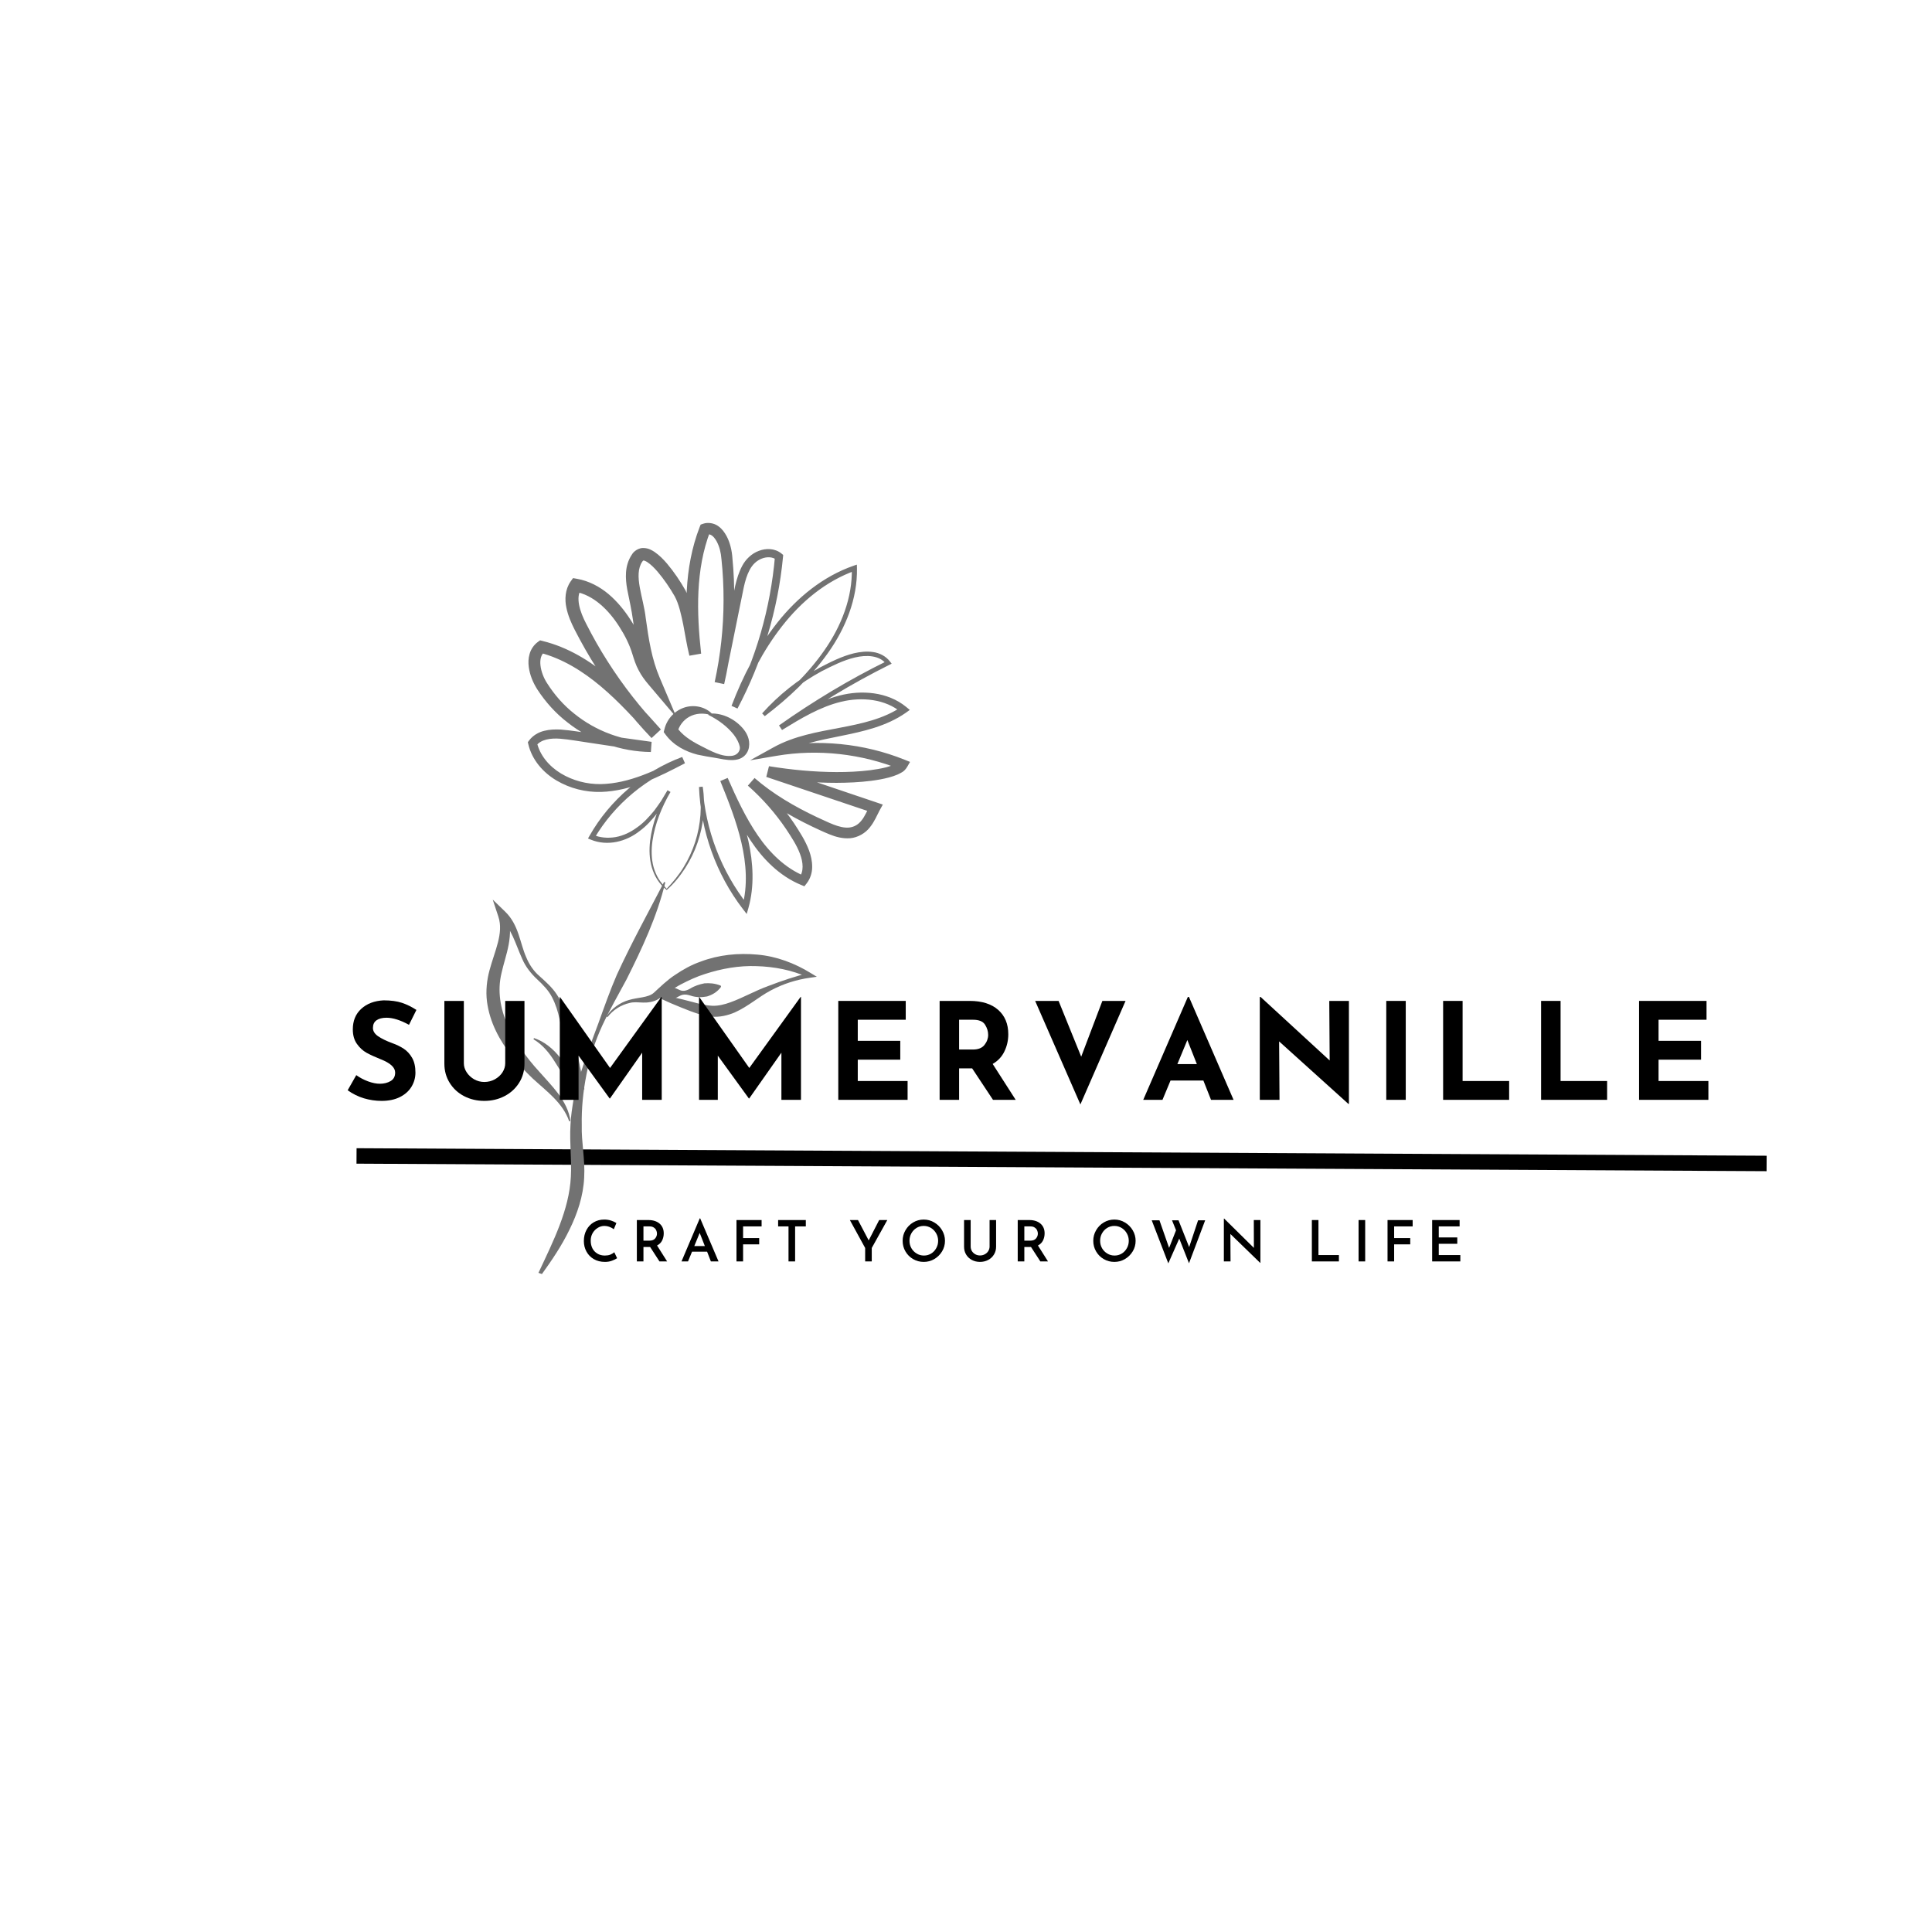 <svg xmlns="http://www.w3.org/2000/svg" xmlns:xlink="http://www.w3.org/1999/xlink" width="500" zoomAndPan="magnify" viewBox="0 0 375 375" height="500" preserveAspectRatio="xMidYMid meet" version="1.0"><defs><g/><clipPath id="4c268ed005"><path d="M 128 137 L 146 137 L 146 148 L 128 148 Z M 128 137 " clip-rule="nonzero"/></clipPath><clipPath id="09b1cea763"><path d="M 114.105 91.996 L 187.305 116.68 L 139.379 258.816 L 66.18 234.137 Z M 114.105 91.996 " clip-rule="nonzero"/></clipPath><clipPath id="be75e64c69"><path d="M 114.105 91.996 L 187.305 116.68 L 139.379 258.816 L 66.18 234.137 Z M 114.105 91.996 " clip-rule="nonzero"/></clipPath><clipPath id="3497e5c582"><path d="M 102 101 L 177 101 L 177 178 L 102 178 Z M 102 101 " clip-rule="nonzero"/></clipPath><clipPath id="75bf07e6e4"><path d="M 114.105 91.996 L 187.305 116.68 L 139.379 258.816 L 66.18 234.137 Z M 114.105 91.996 " clip-rule="nonzero"/></clipPath><clipPath id="13e78e0503"><path d="M 114.105 91.996 L 187.305 116.68 L 139.379 258.816 L 66.18 234.137 Z M 114.105 91.996 " clip-rule="nonzero"/></clipPath><clipPath id="d017005798"><path d="M 114.516 92.137 L 188.234 116.992 L 164.934 186.102 L 91.215 161.246 Z M 114.516 92.137 " clip-rule="nonzero"/></clipPath><clipPath id="e2ba20a50f"><path d="M 114.516 92.137 L 187.172 116.633 L 163.871 185.746 L 91.215 161.246 Z M 114.516 92.137 " clip-rule="nonzero"/></clipPath><clipPath id="9511c5cffc"><path d="M 104 171 L 130 171 L 130 248 L 104 248 Z M 104 171 " clip-rule="nonzero"/></clipPath><clipPath id="392217852f"><path d="M 114.105 91.996 L 187.305 116.68 L 139.379 258.816 L 66.18 234.137 Z M 114.105 91.996 " clip-rule="nonzero"/></clipPath><clipPath id="3774e1d77b"><path d="M 114.105 91.996 L 187.305 116.68 L 139.379 258.816 L 66.18 234.137 Z M 114.105 91.996 " clip-rule="nonzero"/></clipPath><clipPath id="e7dfbe2640"><path d="M 125.02 167.516 L 134.234 170.621 L 107.824 248.945 L 98.609 245.84 Z M 125.02 167.516 " clip-rule="nonzero"/></clipPath><clipPath id="b31f09f435"><path d="M 125.02 167.516 L 134.234 170.621 L 108.035 248.324 L 98.82 245.219 Z M 125.02 167.516 " clip-rule="nonzero"/></clipPath><clipPath id="b8cbb60aad"><path d="M 94 174 L 114 174 L 114 218 L 94 218 Z M 94 174 " clip-rule="nonzero"/></clipPath><clipPath id="f5521ab92d"><path d="M 114.105 91.996 L 187.305 116.68 L 139.379 258.816 L 66.18 234.137 Z M 114.105 91.996 " clip-rule="nonzero"/></clipPath><clipPath id="3122a48f97"><path d="M 114.105 91.996 L 187.305 116.68 L 139.379 258.816 L 66.18 234.137 Z M 114.105 91.996 " clip-rule="nonzero"/></clipPath><clipPath id="9887332f7a"><path d="M 117 185 L 159 185 L 159 198 L 117 198 Z M 117 185 " clip-rule="nonzero"/></clipPath><clipPath id="ce11c2c6ac"><path d="M 114.105 91.996 L 187.305 116.68 L 139.379 258.816 L 66.18 234.137 Z M 114.105 91.996 " clip-rule="nonzero"/></clipPath><clipPath id="ea450361ef"><path d="M 114.105 91.996 L 187.305 116.68 L 139.379 258.816 L 66.18 234.137 Z M 114.105 91.996 " clip-rule="nonzero"/></clipPath><clipPath id="8eba9a0182"><path d="M 127 190 L 140 190 L 140 194 L 127 194 Z M 127 190 " clip-rule="nonzero"/></clipPath><clipPath id="170b0fa8dc"><path d="M 114.105 91.996 L 187.305 116.68 L 139.379 258.816 L 66.18 234.137 Z M 114.105 91.996 " clip-rule="nonzero"/></clipPath><clipPath id="b76f9e5621"><path d="M 114.105 91.996 L 187.305 116.68 L 139.379 258.816 L 66.18 234.137 Z M 114.105 91.996 " clip-rule="nonzero"/></clipPath></defs><path stroke-linecap="butt" transform="matrix(0.75, 0.004, -0.004, 0.75, 69.211, 222.868)" fill="none" stroke-linejoin="miter" d="M 0 1.999 L 364.928 1.999 " stroke="#000000" stroke-width="4" stroke-opacity="1" stroke-miterlimit="4"/><g clip-path="url(#4c268ed005)"><g clip-path="url(#09b1cea763)"><g clip-path="url(#be75e64c69)"><path fill="#727272" d="M 137.52 138.52 C 139.902 138.27 142.395 139.379 144.062 141.234 C 144.934 142.191 145.633 143.508 145.371 145.051 C 145.246 145.812 144.801 146.535 144.199 146.941 C 143.594 147.379 142.895 147.496 142.281 147.527 C 141.055 147.574 139.914 147.289 138.793 147.094 C 137.668 146.914 136.527 146.73 135.371 146.473 C 133.129 145.895 130.75 144.723 129.172 142.566 L 128.828 142.102 L 128.973 141.52 C 129.473 139.441 131.105 137.816 133.055 137.262 C 135.004 136.719 137.098 137.312 138.285 138.633 L 138.145 138.84 C 136.555 138.293 134.957 138.465 133.781 139.129 C 132.605 139.777 131.777 140.941 131.496 142.129 L 131.297 141.078 C 132.344 142.645 134.07 143.785 136.016 144.766 C 137.918 145.727 140.113 147.008 142.195 146.688 C 143.238 146.508 143.734 145.625 143.59 144.922 C 143.438 144.188 143.004 143.363 142.441 142.621 C 141.188 141.047 139.539 139.789 137.484 138.754 L 137.52 138.52 " fill-opacity="1" fill-rule="nonzero"/></g></g></g><g clip-path="url(#3497e5c582)"><g clip-path="url(#75bf07e6e4)"><g clip-path="url(#13e78e0503)"><g clip-path="url(#d017005798)"><g clip-path="url(#e2ba20a50f)"><path fill="#727272" d="M 129.406 172.75 C 127.914 171.555 127.031 170.074 126.523 168.371 C 126.027 166.691 125.988 164.914 126.188 163.188 C 126.629 159.719 127.883 156.434 129.562 153.383 L 130.145 153.719 L 128.941 155.82 C 128.516 156.496 128.031 157.152 127.574 157.824 C 126.566 159.098 125.484 160.336 124.148 161.305 C 121.586 163.34 117.934 164.332 114.637 162.961 L 114.129 162.75 L 114.426 162.227 C 118.383 155.246 124.867 149.746 132.414 146.926 L 132.953 148.148 C 130.422 149.465 127.875 150.785 125.168 151.828 C 122.469 152.875 119.598 153.629 116.633 153.715 C 113.645 153.789 110.641 153.035 108.047 151.508 C 105.469 150 103.25 147.516 102.543 144.441 L 102.453 144.059 L 102.691 143.738 C 103.41 142.758 104.527 142.125 105.609 141.859 C 106.707 141.578 107.785 141.559 108.82 141.605 C 110.914 141.762 112.789 142.113 114.762 142.359 L 126.477 143.992 L 126.336 145.961 C 120.5 145.906 114.746 143.855 110.172 140.238 C 107.863 138.469 105.891 136.27 104.293 133.816 C 103.469 132.516 102.852 131.078 102.633 129.457 C 102.531 128.664 102.535 127.793 102.801 126.91 C 103.047 126.031 103.617 125.172 104.379 124.617 L 104.828 124.289 L 105.363 124.426 C 110.203 125.617 114.516 128.254 118.203 131.375 C 121.914 134.488 125.133 138.047 128.281 141.586 L 126.465 143.258 C 122.492 139.102 118.914 134.559 115.82 129.707 C 114.27 127.289 112.852 124.777 111.539 122.219 C 110.879 120.914 110.25 119.508 109.93 117.93 C 109.598 116.387 109.668 114.422 110.75 112.875 L 111.227 112.211 L 112.012 112.348 C 114.32 112.754 116.414 113.883 118.125 115.32 C 119.832 116.77 121.227 118.492 122.387 120.305 C 123.551 122.09 124.574 124.129 125.191 126.191 C 125.762 128.219 126.512 129.676 127.828 131.18 L 125.652 132.5 C 124.012 128.621 123.383 124.309 122.863 120.375 C 122.578 118.344 122.176 116.535 121.746 114.418 C 121.383 112.371 121.176 109.805 122.668 107.613 C 123.008 106.996 124.004 106.289 124.961 106.371 C 125.883 106.402 126.488 106.777 127.008 107.102 C 128.027 107.797 128.773 108.59 129.48 109.406 C 130.859 111.047 132.012 112.77 133.066 114.617 C 135.027 118.777 135.086 122.895 136.059 126.711 L 133.781 127.113 C 133.359 123.012 133.082 118.84 133.301 114.656 C 133.516 110.48 134.266 106.262 135.801 102.309 L 135.996 101.824 L 136.516 101.648 C 137.434 101.336 138.625 101.547 139.387 102.105 C 140.168 102.648 140.633 103.348 141.016 104.027 C 141.742 105.375 142.07 106.957 142.16 108.32 C 142.426 111.047 142.543 113.793 142.5 116.523 C 142.441 121.996 141.785 127.457 140.559 132.785 L 138.715 132.395 L 141.918 117.398 C 142.527 114.93 142.73 112.344 144.074 109.809 C 144.73 108.578 145.875 107.441 147.273 106.93 C 148.613 106.398 150.391 106.379 151.695 107.449 L 152.016 107.715 L 151.98 108.125 C 151.004 118.391 147.957 128.438 143.148 137.527 L 141.988 137.008 C 144.18 131.25 147.039 125.691 150.902 120.828 C 154.738 115.988 159.746 111.875 165.672 109.812 L 166.316 109.59 L 166.336 110.277 C 166.449 116.242 164.102 121.961 160.738 126.703 C 157.359 131.484 153.051 135.504 148.441 139.008 L 147.93 138.469 C 151.129 134.906 154.914 131.875 159.117 129.582 C 161.238 128.484 163.363 127.387 165.754 126.801 C 166.941 126.527 168.184 126.375 169.438 126.559 C 170.691 126.719 171.953 127.355 172.75 128.406 L 173.07 128.824 L 172.59 129.062 C 165.348 132.684 158.359 136.875 151.82 141.672 L 151.238 140.785 C 154.867 138.492 158.629 136.113 162.961 135 C 165.121 134.445 167.395 134.27 169.637 134.582 C 171.859 134.891 174.09 135.734 175.879 137.207 L 176.59 137.797 L 175.824 138.344 C 172.047 140.988 167.527 141.969 163.266 142.836 C 158.98 143.707 154.672 144.512 151.035 146.602 L 150.438 144.945 C 158.809 143.418 167.625 144.266 175.551 147.449 L 176.637 147.887 L 176.102 148.816 C 175.488 149.863 174.84 149.996 174.273 150.316 C 173.688 150.57 173.113 150.75 172.551 150.906 C 171.41 151.207 170.277 151.402 169.137 151.551 C 166.875 151.84 164.617 151.941 162.359 151.949 C 157.836 151.949 153.355 151.543 148.91 150.844 L 149.422 148.762 L 170.152 155.762 L 171.355 156.168 L 170.727 157.301 C 170.238 158.207 169.73 159.508 168.836 160.59 C 167.984 161.707 166.512 162.57 165.039 162.695 C 163.566 162.812 162.215 162.445 161.012 161.949 C 159.82 161.469 158.758 160.961 157.633 160.43 C 153.219 158.309 148.914 155.766 145.168 152.488 L 146.465 151.012 C 149.387 153.621 151.98 156.598 154.16 159.852 C 155.219 161.492 156.312 163.133 157.043 165.094 C 157.391 166.062 157.645 167.109 157.641 168.23 C 157.656 169.34 157.297 170.547 156.566 171.473 L 156.129 172.031 L 155.488 171.762 C 151.297 170.039 148.051 166.711 145.668 163.109 C 143.238 159.488 141.484 155.535 139.812 151.613 L 141.246 151.016 C 142.801 154.988 144.34 159.023 145.266 163.258 C 146.191 167.465 146.465 171.977 145.273 176.227 L 144.934 177.402 L 144.195 176.445 C 138.977 169.664 136.004 161.242 135.676 152.758 L 136.391 152.688 C 136.973 156.34 136.586 160.109 135.387 163.574 C 134.793 165.316 133.984 166.969 132.988 168.516 C 131.965 170.066 130.902 171.441 129.406 172.75 Z M 129.398 172.508 C 130.531 171.316 131.777 169.844 132.684 168.324 C 133.633 166.789 134.379 165.137 134.938 163.422 C 136.031 160.004 136.32 156.32 135.684 152.801 L 136.398 152.73 C 136.883 161.07 140.031 169.18 145.164 175.688 L 144.086 175.91 C 145.16 171.891 144.855 167.629 143.91 163.562 C 142.965 159.473 141.406 155.531 139.809 151.598 L 141.242 150.996 C 142.949 154.879 144.73 158.715 147.086 162.148 C 149.422 165.559 152.438 168.531 156.191 170.059 L 155.113 170.344 C 156.055 169.18 155.902 167.387 155.277 165.73 C 154.668 164.082 153.621 162.496 152.586 160.926 C 150.48 157.809 147.969 154.969 145.16 152.488 L 146.461 151.012 C 150.031 154.109 154.188 156.535 158.516 158.586 C 160.695 159.551 162.898 160.812 164.832 160.625 C 165.785 160.516 166.574 160.07 167.203 159.27 C 167.871 158.461 168.254 157.469 168.898 156.242 L 169.477 157.77 L 148.734 150.797 L 149.258 148.719 C 153.59 149.418 157.977 149.844 162.359 149.859 C 164.543 149.863 166.73 149.77 168.875 149.5 C 169.945 149.359 171.008 149.184 172.023 148.93 C 172.523 148.785 173.02 148.633 173.449 148.445 C 173.871 148.297 174.305 147.934 174.238 147.98 L 174.793 149.34 C 167.23 146.301 158.816 145.336 150.738 146.703 L 145.582 147.578 L 150.152 145.051 C 154.203 142.816 158.688 142.086 162.953 141.27 C 167.215 140.461 171.508 139.555 175.008 137.168 L 174.957 138.301 C 171.844 135.668 167.27 135.238 163.266 136.211 C 159.164 137.195 155.461 139.445 151.793 141.695 L 151.203 140.805 C 157.871 136.098 164.879 131.875 172.199 128.281 L 172.055 128.934 C 170.742 127.148 168.113 127.094 165.941 127.617 C 163.707 128.145 161.574 129.219 159.492 130.281 C 155.367 132.52 151.605 135.449 148.492 138.969 L 147.988 138.418 C 152.539 134.91 156.754 130.91 160.027 126.203 C 163.281 121.535 165.488 115.996 165.336 110.305 L 166.004 110.758 C 160.312 112.777 155.504 116.789 151.801 121.535 C 148.066 126.297 145.297 131.777 143.18 137.457 L 142.023 136.938 C 146.711 127.965 149.555 118.051 150.422 107.992 L 150.707 108.656 C 149.977 108.062 148.844 108.031 147.848 108.426 C 146.828 108.832 146.055 109.586 145.508 110.613 C 144.426 112.633 144.172 115.266 143.602 117.746 L 140.559 132.777 L 138.723 132.379 C 139.855 127.168 140.438 121.844 140.441 116.512 C 140.449 113.848 140.316 111.188 140.035 108.539 C 139.93 107.219 139.652 106.102 139.098 105.074 C 138.82 104.582 138.488 104.148 138.145 103.922 C 137.797 103.703 137.531 103.652 137.156 103.758 L 137.859 103.094 C 134.992 110.555 135.207 118.836 136.09 126.871 L 133.809 127.273 C 133.305 125.23 132.996 123.199 132.617 121.238 C 132.227 119.332 131.773 117.258 130.98 115.777 C 130.02 114.102 128.887 112.438 127.648 110.977 C 127.027 110.254 126.348 109.574 125.676 109.129 C 125.355 108.91 125.02 108.785 124.914 108.801 C 124.824 108.82 124.871 108.746 124.676 109 C 122.887 111.625 124.902 115.961 125.34 119.988 C 125.91 124.09 126.492 127.895 128.047 131.543 L 131.363 139.34 L 125.863 132.852 C 125.16 132.023 124.477 131.113 123.945 130.07 C 123.391 129.043 123.051 127.934 122.754 126.973 C 122.172 125.074 121.32 123.383 120.238 121.688 C 118.152 118.387 115.195 115.477 111.574 114.836 L 112.832 114.316 C 111.656 115.957 112.555 118.734 113.785 121.082 C 115.051 123.574 116.426 126.012 117.934 128.367 C 120.926 133.082 124.395 137.5 128.25 141.555 L 126.438 143.219 C 123.309 139.688 120.168 136.215 116.633 133.238 C 113.113 130.277 109.16 127.82 104.789 126.688 L 105.766 126.496 C 104.242 127.508 104.859 130.582 106.191 132.613 C 107.617 134.859 109.395 136.898 111.504 138.555 C 115.68 141.926 120.988 143.887 126.348 143.988 L 126.199 145.945 L 114.496 144.184 C 112.559 143.918 110.559 143.527 108.711 143.383 C 106.875 143.246 104.98 143.508 104.059 144.762 L 104.203 144.062 C 104.762 146.602 106.594 148.742 108.875 150.125 C 111.172 151.512 113.898 152.23 116.594 152.195 C 122.121 152.094 127.309 149.516 132.34 146.961 L 132.879 148.188 C 125.594 150.801 119.273 156.055 115.34 162.758 L 115.125 162.023 C 116.402 162.605 118.023 162.73 119.492 162.477 C 120.98 162.215 122.395 161.527 123.641 160.613 C 124.918 159.73 125.973 158.566 126.973 157.359 C 127.426 156.723 127.91 156.09 128.34 155.434 L 129.559 153.398 L 130.133 153.723 C 128.441 156.652 127.121 159.883 126.641 163.238 C 126.406 164.914 126.414 166.648 126.852 168.285 C 127.082 169.094 127.41 169.871 127.848 170.602 C 128.285 171.32 128.895 171.957 129.398 172.508 " fill-opacity="1" fill-rule="nonzero"/></g></g></g></g></g><g clip-path="url(#9511c5cffc)"><g clip-path="url(#392217852f)"><g clip-path="url(#3774e1d77b)"><g clip-path="url(#e7dfbe2640)"><g clip-path="url(#b31f09f435)"><path fill="#727272" d="M 129.133 171.277 C 127.527 177.91 124.617 184.105 121.613 190.098 C 120.02 193.066 118.34 195.98 116.918 199.027 C 115.508 202.082 114.457 205.293 113.832 208.57 C 113.18 211.848 112.852 215.164 112.922 218.438 C 112.828 221.68 113.594 225.004 113.387 228.582 C 113.215 232.164 112.062 235.582 110.539 238.668 C 109.039 241.781 107.121 244.609 105.145 247.352 L 104.512 247.059 C 104.816 246.418 105.121 245.789 105.453 245.16 L 105.676 245.246 C 105.523 245.938 105.352 246.621 105.176 247.293 L 104.543 247 C 107.402 240.898 110.473 234.824 110.801 228.441 C 110.988 225.27 110.523 221.887 110.73 218.387 C 110.797 216.648 111.07 214.945 111.355 213.246 C 111.77 211.57 112.16 209.902 112.707 208.281 C 113.77 205.039 114.918 201.871 116.117 198.695 C 117.262 195.516 118.387 192.297 119.734 189.195 C 122.559 183.039 125.781 177.203 128.902 171.188 L 129.133 171.277 " fill-opacity="1" fill-rule="nonzero"/></g></g></g></g></g><g clip-path="url(#b8cbb60aad)"><g clip-path="url(#f5521ab92d)"><g clip-path="url(#3122a48f97)"><path fill="#727272" d="M 103.652 201.488 C 105.676 202.152 107.461 203.656 108.75 205.332 C 110.066 207.02 111.316 208.602 112.797 209.883 L 112.977 210.043 L 113.062 210.316 L 113.414 211.324 L 111.492 211.82 C 110.758 208.734 110.043 205.66 109.469 202.547 C 108.906 199.434 108.582 196.316 107.172 193.609 C 106.488 192.242 105.41 191.16 104.238 190.062 C 103.078 188.98 102 187.633 101.371 186.137 C 100.043 183.246 99.254 179.941 96.969 178.238 L 98.285 177.281 C 99.211 179.234 99.082 181.457 98.727 183.375 C 98.359 185.324 97.727 187.113 97.344 188.871 C 96.508 192.305 97.098 195.781 98.559 199.031 C 100.035 202.254 102.16 205.289 104.664 208.004 C 105.879 209.395 107.219 210.77 108.379 212.312 C 109.523 213.863 110.488 215.66 110.715 217.582 L 110.477 217.629 C 109.23 214.043 106.129 211.855 103.348 209.293 C 100.594 206.641 97.977 203.695 96.254 200.098 C 95.383 198.309 94.77 196.359 94.516 194.34 C 94.266 192.32 94.5 190.195 95.023 188.297 C 96.02 184.566 97.801 181.125 96.73 177.91 L 95.637 174.613 L 98.055 176.953 C 100.723 179.535 100.895 183.012 102.137 185.797 C 102.73 187.227 103.566 188.492 104.766 189.508 C 105.918 190.547 107.188 191.656 108.09 193.055 C 109.941 195.824 110.75 199.074 111.516 202.117 C 112.258 205.191 112.852 208.297 113.434 211.414 L 111.523 211.91 L 111.242 210.875 L 111.496 211.301 C 109.871 209.762 108.805 207.816 107.699 206.102 C 106.613 204.359 105.344 202.801 103.547 201.715 L 103.652 201.488 " fill-opacity="1" fill-rule="nonzero"/></g></g></g><g clip-path="url(#9887332f7a)"><g clip-path="url(#ce11c2c6ac)"><g clip-path="url(#ea450361ef)"><path fill="#727272" d="M 126.754 193.492 C 126.734 193.668 126.992 193.254 127.363 193.059 C 127.527 192.922 127.949 192.977 128.055 193.02 L 128.551 193.121 C 129.227 193.254 129.898 193.375 130.566 193.535 C 131.902 193.828 133.211 194.168 134.527 194.512 C 135.832 194.871 137.082 195.172 138.266 195.223 C 139.438 195.254 140.605 194.977 141.781 194.543 C 144.141 193.703 146.594 192.285 149.203 191.352 C 151.77 190.363 154.375 189.508 157.039 188.824 L 156.895 189.727 C 153.707 188.27 150.258 187.629 146.863 187.527 C 143.441 187.395 140.047 188.008 136.84 189.051 C 135.227 189.555 133.68 190.277 132.172 191.062 C 130.609 191.867 129.449 192.898 127.73 193.953 C 126.832 194.48 125.727 194.633 124.824 194.598 C 123.902 194.578 123.047 194.441 122.219 194.672 C 120.547 195.047 118.988 196.016 117.922 197.422 L 117.719 197.273 C 118.723 195.766 120.281 194.609 122.07 194.098 C 123.863 193.562 125.801 193.676 126.91 192.695 C 128.051 191.656 129.5 190.211 131.035 189.227 C 132.574 188.18 134.23 187.254 135.996 186.648 C 139.492 185.312 143.312 184.949 147.008 185.289 C 150.719 185.609 154.27 186.965 157.363 188.871 L 158.547 189.59 L 157.227 189.777 C 154.57 190.145 151.977 190.977 149.613 192.242 C 147.234 193.496 145.254 195.332 142.574 196.535 C 141.234 197.094 139.695 197.465 138.145 197.332 C 136.605 197.234 135.238 196.707 133.965 196.246 C 132.695 195.75 131.434 195.254 130.18 194.711 C 129.551 194.445 128.938 194.141 128.312 193.859 C 127.992 193.742 127.672 193.504 127.559 193.566 C 127.441 193.586 127.297 193.66 127.137 193.742 C 127.047 193.785 126.977 193.84 126.812 193.844 C 126.594 193.844 126.523 193.637 126.523 193.555 L 126.754 193.492 " fill-opacity="1" fill-rule="nonzero"/></g></g></g><g clip-path="url(#8eba9a0182)"><g clip-path="url(#170b0fa8dc)"><g clip-path="url(#b76f9e5621)"><path fill="#727272" d="M 127.93 192.527 C 128.996 191.777 129.957 191.57 130.941 191.738 C 131.426 191.883 131.941 192.254 132.441 192.309 C 132.941 192.371 133.438 192.18 133.91 191.918 C 134.848 191.332 135.77 191.062 136.73 190.863 C 137.715 190.797 138.711 190.84 139.895 191.309 L 139.957 191.543 C 139.207 192.582 138.23 193.105 137.223 193.414 C 136.195 193.602 135.117 193.621 134.039 193.246 C 133.504 193.086 132.992 192.973 132.488 193.094 C 131.984 193.195 131.484 193.605 130.961 193.77 C 129.922 193.961 128.852 193.691 127.906 192.77 L 127.93 192.527 " fill-opacity="1" fill-rule="nonzero"/></g></g></g><g fill="#000000" fill-opacity="1"><g transform="translate(66.653, 213.479)"><g><path d="M 12.734 -14.562 C 11.066 -15.477 9.613 -15.938 8.375 -15.938 C 7.539 -15.938 6.891 -15.77 6.422 -15.438 C 5.961 -15.113 5.734 -14.617 5.734 -13.953 C 5.734 -13.348 6.066 -12.812 6.734 -12.344 C 7.41 -11.883 8.305 -11.445 9.422 -11.031 C 10.328 -10.707 11.098 -10.332 11.734 -9.906 C 12.379 -9.477 12.914 -8.891 13.344 -8.141 C 13.77 -7.391 13.984 -6.441 13.984 -5.297 C 13.984 -4.305 13.727 -3.391 13.219 -2.547 C 12.707 -1.703 11.953 -1.031 10.953 -0.531 C 9.961 -0.039 8.781 0.203 7.406 0.203 C 6.258 0.203 5.117 0.035 3.984 -0.297 C 2.859 -0.641 1.805 -1.16 0.828 -1.859 L 2.5 -4.797 C 3.164 -4.316 3.922 -3.914 4.766 -3.594 C 5.617 -3.281 6.391 -3.125 7.078 -3.125 C 7.867 -3.125 8.562 -3.297 9.156 -3.641 C 9.75 -3.984 10.047 -4.535 10.047 -5.297 C 10.047 -6.285 9.113 -7.145 7.25 -7.875 C 6.156 -8.312 5.242 -8.727 4.516 -9.125 C 3.785 -9.531 3.156 -10.109 2.625 -10.859 C 2.094 -11.609 1.828 -12.547 1.828 -13.672 C 1.828 -15.328 2.367 -16.656 3.453 -17.656 C 4.547 -18.664 5.992 -19.219 7.797 -19.312 C 9.223 -19.312 10.414 -19.148 11.375 -18.828 C 12.332 -18.504 13.266 -18.047 14.172 -17.453 Z M 12.734 -14.562 "/></g></g></g><g fill="#000000" fill-opacity="1"><g transform="translate(84.158, 213.479)"><g><path d="M 5.875 -7.094 C 5.875 -6.488 6.055 -5.906 6.422 -5.344 C 6.785 -4.789 7.27 -4.336 7.875 -3.984 C 8.488 -3.641 9.145 -3.469 9.844 -3.469 C 10.582 -3.469 11.266 -3.641 11.891 -3.984 C 12.523 -4.336 13.02 -4.789 13.375 -5.344 C 13.727 -5.906 13.906 -6.488 13.906 -7.094 L 13.906 -19.203 L 17.641 -19.203 L 17.641 -7.016 C 17.641 -5.641 17.289 -4.398 16.594 -3.297 C 15.895 -2.191 14.953 -1.332 13.766 -0.719 C 12.578 -0.102 11.27 0.203 9.844 0.203 C 8.414 0.203 7.109 -0.102 5.922 -0.719 C 4.742 -1.332 3.812 -2.191 3.125 -3.297 C 2.438 -4.398 2.094 -5.641 2.094 -7.016 L 2.094 -19.203 L 5.875 -19.203 Z M 5.875 -7.094 "/></g></g></g><g fill="#000000" fill-opacity="1"><g transform="translate(106.175, 213.479)"><g><path d="M 22.266 -19.984 L 22.266 0 L 18.469 0 L 18.469 -9.156 L 12.219 -0.266 L 12.156 -0.266 L 6.125 -8.578 L 6.125 0 L 2.484 0 L 2.484 -19.984 L 2.5 -19.984 L 12.234 -6.188 L 22.203 -19.984 Z M 22.266 -19.984 "/></g></g></g><g fill="#000000" fill-opacity="1"><g transform="translate(133.201, 213.479)"><g><path d="M 22.266 -19.984 L 22.266 0 L 18.469 0 L 18.469 -9.156 L 12.219 -0.266 L 12.156 -0.266 L 6.125 -8.578 L 6.125 0 L 2.484 0 L 2.484 -19.984 L 2.5 -19.984 L 12.234 -6.188 L 22.203 -19.984 Z M 22.266 -19.984 "/></g></g></g><g fill="#000000" fill-opacity="1"><g transform="translate(160.226, 213.479)"><g><path d="M 15.578 -19.203 L 15.578 -15.547 L 6.266 -15.547 L 6.266 -11.453 L 14.516 -11.453 L 14.516 -7.797 L 6.266 -7.797 L 6.266 -3.656 L 15.938 -3.656 L 15.938 0 L 2.484 0 L 2.484 -19.203 Z M 15.578 -19.203 "/></g></g></g><g fill="#000000" fill-opacity="1"><g transform="translate(179.896, 213.479)"><g><path d="M 12.844 0 L 8.797 -6.109 L 6.266 -6.109 L 6.266 0 L 2.484 0 L 2.484 -19.203 L 8.297 -19.203 C 10.68 -19.203 12.531 -18.625 13.844 -17.469 C 15.156 -16.312 15.812 -14.734 15.812 -12.734 C 15.812 -11.547 15.562 -10.438 15.062 -9.406 C 14.57 -8.375 13.812 -7.562 12.781 -6.969 L 17.25 0 Z M 6.266 -9.766 L 8.953 -9.766 C 9.973 -9.766 10.719 -10.062 11.188 -10.656 C 11.664 -11.258 11.906 -11.91 11.906 -12.609 C 11.906 -13.297 11.703 -13.957 11.297 -14.594 C 10.898 -15.227 10.125 -15.547 8.969 -15.547 L 6.266 -15.547 Z M 6.266 -9.766 "/></g></g></g><g fill="#000000" fill-opacity="1"><g transform="translate(200.095, 213.479)"><g><path d="M 18.375 -19.203 L 9.609 0.891 L 0.828 -19.203 L 5.375 -19.203 L 9.766 -8.375 L 13.875 -19.203 Z M 18.375 -19.203 "/></g></g></g><g fill="#000000" fill-opacity="1"><g transform="translate(221.59, 213.479)"><g><path d="M 11.984 -3.75 L 5.609 -3.75 L 4.047 0 L 0.312 0 L 8.969 -19.969 L 9.188 -19.969 L 17.844 0 L 13.469 0 Z M 10.719 -6.938 L 8.875 -11.609 L 6.938 -6.938 Z M 10.719 -6.938 "/></g></g></g><g fill="#000000" fill-opacity="1"><g transform="translate(242.042, 213.479)"><g><path d="M 19.781 -19.203 L 19.781 0.781 L 19.672 0.781 L 6.234 -11.344 L 6.312 0 L 2.484 0 L 2.484 -19.969 L 2.641 -19.969 L 16.047 -7.641 L 15.969 -19.203 Z M 19.781 -19.203 "/></g></g></g><g fill="#000000" fill-opacity="1"><g transform="translate(266.59, 213.479)"><g><path d="M 6.266 -19.203 L 6.266 0 L 2.484 0 L 2.484 -19.203 Z M 6.266 -19.203 "/></g></g></g><g fill="#000000" fill-opacity="1"><g transform="translate(277.625, 213.479)"><g><path d="M 6.266 -19.203 L 6.266 -3.656 L 15.297 -3.656 L 15.297 0 L 2.484 0 L 2.484 -19.203 Z M 6.266 -19.203 "/></g></g></g><g fill="#000000" fill-opacity="1"><g transform="translate(296.642, 213.479)"><g><path d="M 6.266 -19.203 L 6.266 -3.656 L 15.297 -3.656 L 15.297 0 L 2.484 0 L 2.484 -19.203 Z M 6.266 -19.203 "/></g></g></g><g fill="#000000" fill-opacity="1"><g transform="translate(315.659, 213.479)"><g><path d="M 15.578 -19.203 L 15.578 -15.547 L 6.266 -15.547 L 6.266 -11.453 L 14.516 -11.453 L 14.516 -7.797 L 6.266 -7.797 L 6.266 -3.656 L 15.938 -3.656 L 15.938 0 L 2.484 0 L 2.484 -19.203 Z M 15.578 -19.203 "/></g></g></g><g fill="#000000" fill-opacity="1"><g transform="translate(112.718, 244.841)"><g><path d="M 7.062 -0.625 C 6.82 -0.457 6.492 -0.297 6.078 -0.141 C 5.66 0.016 5.207 0.094 4.719 0.094 C 3.883 0.094 3.156 -0.086 2.531 -0.453 C 1.914 -0.816 1.441 -1.305 1.109 -1.922 C 0.773 -2.535 0.609 -3.211 0.609 -3.953 C 0.609 -4.754 0.773 -5.469 1.109 -6.094 C 1.441 -6.727 1.906 -7.223 2.5 -7.578 C 3.102 -7.941 3.789 -8.125 4.562 -8.125 C 5.031 -8.125 5.461 -8.062 5.859 -7.938 C 6.266 -7.812 6.617 -7.648 6.922 -7.453 L 6.422 -6.25 C 5.828 -6.676 5.219 -6.891 4.594 -6.891 C 4.125 -6.891 3.688 -6.758 3.281 -6.5 C 2.875 -6.25 2.547 -5.906 2.297 -5.469 C 2.055 -5.031 1.938 -4.551 1.938 -4.031 C 1.938 -3.477 2.047 -2.984 2.266 -2.547 C 2.492 -2.109 2.816 -1.766 3.234 -1.516 C 3.648 -1.266 4.129 -1.141 4.672 -1.141 C 5.066 -1.141 5.422 -1.195 5.734 -1.312 C 6.047 -1.438 6.305 -1.594 6.516 -1.781 Z M 7.062 -0.625 "/></g></g></g><g fill="#000000" fill-opacity="1"><g transform="translate(122.503, 244.841)"><g><path d="M 5.5 0 L 3.688 -2.797 L 2.391 -2.797 L 2.391 0 L 1.109 0 L 1.109 -8.031 L 3.359 -8.031 C 4.254 -8.031 4.973 -7.801 5.516 -7.344 C 6.055 -6.883 6.328 -6.254 6.328 -5.453 C 6.328 -4.953 6.223 -4.488 6.016 -4.062 C 5.805 -3.645 5.477 -3.32 5.031 -3.094 L 6.984 0 Z M 2.391 -4.031 L 3.547 -4.031 C 4.055 -4.031 4.426 -4.172 4.656 -4.453 C 4.895 -4.734 5.016 -5.051 5.016 -5.406 C 5.016 -5.613 4.969 -5.82 4.875 -6.031 C 4.789 -6.238 4.641 -6.414 4.422 -6.562 C 4.211 -6.719 3.93 -6.797 3.578 -6.797 L 2.391 -6.797 Z M 2.391 -4.031 "/></g></g></g><g fill="#000000" fill-opacity="1"><g transform="translate(132.013, 244.841)"><g><path d="M 5.234 -1.891 L 2.312 -1.891 L 1.531 0 L 0.266 0 L 3.812 -8.359 L 3.891 -8.359 L 7.453 0 L 5.969 0 Z M 4.797 -2.984 L 3.797 -5.531 L 2.75 -2.984 Z M 4.797 -2.984 "/></g></g></g><g fill="#000000" fill-opacity="1"><g transform="translate(141.842, 244.841)"><g><path d="M 5.984 -8.031 L 5.984 -6.797 L 2.391 -6.797 L 2.391 -4.531 L 5.516 -4.531 L 5.516 -3.312 L 2.391 -3.312 L 2.391 0 L 1.109 0 L 1.109 -8.031 Z M 5.984 -8.031 "/></g></g></g><g fill="#000000" fill-opacity="1"><g transform="translate(150.503, 244.841)"><g><path d="M 5.906 -8.031 L 5.906 -6.797 L 3.828 -6.797 L 3.828 0 L 2.547 0 L 2.547 -6.797 L 0.531 -6.797 L 0.531 -8.031 Z M 5.906 -8.031 "/></g></g></g><g fill="#000000" fill-opacity="1"><g transform="translate(159.054, 244.841)"><g/></g></g><g fill="#000000" fill-opacity="1"><g transform="translate(164.708, 244.841)"><g><path d="M 7.516 -8.031 L 4.5 -2.609 L 4.5 0 L 3.219 0 L 3.219 -2.609 L 0.25 -8.031 L 1.828 -8.031 L 3.906 -4.078 L 5.938 -8.031 Z M 7.516 -8.031 "/></g></g></g><g fill="#000000" fill-opacity="1"><g transform="translate(174.592, 244.841)"><g><path d="M 0.609 -4 C 0.609 -4.738 0.789 -5.422 1.156 -6.047 C 1.52 -6.68 2.016 -7.188 2.641 -7.562 C 3.273 -7.938 3.961 -8.125 4.703 -8.125 C 5.441 -8.125 6.125 -7.938 6.75 -7.562 C 7.383 -7.188 7.891 -6.68 8.266 -6.047 C 8.641 -5.41 8.828 -4.727 8.828 -4 C 8.828 -3.258 8.641 -2.578 8.266 -1.953 C 7.891 -1.328 7.383 -0.828 6.75 -0.453 C 6.125 -0.086 5.441 0.094 4.703 0.094 C 3.961 0.094 3.273 -0.086 2.641 -0.453 C 2.016 -0.816 1.52 -1.312 1.156 -1.938 C 0.789 -2.562 0.609 -3.25 0.609 -4 Z M 1.938 -4 C 1.938 -3.477 2.062 -3 2.312 -2.562 C 2.562 -2.133 2.898 -1.789 3.328 -1.531 C 3.754 -1.27 4.227 -1.141 4.75 -1.141 C 5.25 -1.141 5.707 -1.266 6.125 -1.516 C 6.551 -1.773 6.883 -2.125 7.125 -2.562 C 7.375 -3 7.5 -3.477 7.5 -4 C 7.5 -4.52 7.375 -5 7.125 -5.438 C 6.875 -5.883 6.535 -6.238 6.109 -6.5 C 5.68 -6.758 5.211 -6.891 4.703 -6.891 C 4.191 -6.891 3.723 -6.758 3.297 -6.5 C 2.879 -6.238 2.547 -5.883 2.297 -5.438 C 2.055 -5 1.938 -4.52 1.938 -4 Z M 1.938 -4 "/></g></g></g><g fill="#000000" fill-opacity="1"><g transform="translate(186.139, 244.841)"><g><path d="M 2.266 -2.891 C 2.266 -2.578 2.344 -2.285 2.5 -2.016 C 2.664 -1.754 2.883 -1.547 3.156 -1.391 C 3.438 -1.234 3.742 -1.156 4.078 -1.156 C 4.422 -1.156 4.734 -1.234 5.016 -1.391 C 5.305 -1.547 5.531 -1.754 5.688 -2.016 C 5.852 -2.285 5.938 -2.578 5.938 -2.891 L 5.938 -8.031 L 7.203 -8.031 L 7.203 -2.859 C 7.203 -2.285 7.062 -1.773 6.781 -1.328 C 6.508 -0.879 6.133 -0.531 5.656 -0.281 C 5.176 -0.031 4.648 0.094 4.078 0.094 C 3.504 0.094 2.977 -0.031 2.5 -0.281 C 2.031 -0.531 1.66 -0.879 1.391 -1.328 C 1.117 -1.773 0.984 -2.285 0.984 -2.859 L 0.984 -8.031 L 2.266 -8.031 Z M 2.266 -2.891 "/></g></g></g><g fill="#000000" fill-opacity="1"><g transform="translate(196.431, 244.841)"><g><path d="M 5.5 0 L 3.688 -2.797 L 2.391 -2.797 L 2.391 0 L 1.109 0 L 1.109 -8.031 L 3.359 -8.031 C 4.254 -8.031 4.973 -7.801 5.516 -7.344 C 6.055 -6.883 6.328 -6.254 6.328 -5.453 C 6.328 -4.953 6.223 -4.488 6.016 -4.062 C 5.805 -3.645 5.477 -3.32 5.031 -3.094 L 6.984 0 Z M 2.391 -4.031 L 3.547 -4.031 C 4.055 -4.031 4.426 -4.172 4.656 -4.453 C 4.895 -4.734 5.016 -5.051 5.016 -5.406 C 5.016 -5.613 4.969 -5.82 4.875 -6.031 C 4.789 -6.238 4.641 -6.414 4.422 -6.562 C 4.211 -6.719 3.93 -6.797 3.578 -6.797 L 2.391 -6.797 Z M 2.391 -4.031 "/></g></g></g><g fill="#000000" fill-opacity="1"><g transform="translate(205.941, 244.841)"><g/></g></g><g fill="#000000" fill-opacity="1"><g transform="translate(211.595, 244.841)"><g><path d="M 0.609 -4 C 0.609 -4.738 0.789 -5.422 1.156 -6.047 C 1.52 -6.68 2.016 -7.188 2.641 -7.562 C 3.273 -7.938 3.961 -8.125 4.703 -8.125 C 5.441 -8.125 6.125 -7.938 6.75 -7.562 C 7.383 -7.188 7.891 -6.68 8.266 -6.047 C 8.641 -5.41 8.828 -4.727 8.828 -4 C 8.828 -3.258 8.641 -2.578 8.266 -1.953 C 7.891 -1.328 7.383 -0.828 6.75 -0.453 C 6.125 -0.086 5.441 0.094 4.703 0.094 C 3.961 0.094 3.273 -0.086 2.641 -0.453 C 2.016 -0.816 1.52 -1.312 1.156 -1.938 C 0.789 -2.562 0.609 -3.25 0.609 -4 Z M 1.938 -4 C 1.938 -3.477 2.062 -3 2.312 -2.562 C 2.562 -2.133 2.898 -1.789 3.328 -1.531 C 3.754 -1.27 4.227 -1.141 4.75 -1.141 C 5.25 -1.141 5.707 -1.266 6.125 -1.516 C 6.551 -1.773 6.883 -2.125 7.125 -2.562 C 7.375 -3 7.5 -3.477 7.5 -4 C 7.5 -4.52 7.375 -5 7.125 -5.438 C 6.875 -5.883 6.535 -6.238 6.109 -6.5 C 5.68 -6.758 5.211 -6.891 4.703 -6.891 C 4.191 -6.891 3.723 -6.758 3.297 -6.5 C 2.879 -6.238 2.547 -5.883 2.297 -5.438 C 2.055 -5 1.938 -4.52 1.938 -4 Z M 1.938 -4 "/></g></g></g><g fill="#000000" fill-opacity="1"><g transform="translate(223.142, 244.841)"><g><path d="M 7.641 0.359 L 5.75 -4.438 L 3.625 0.375 L 0.406 -7.984 L 1.906 -7.984 L 3.781 -2.625 L 5.125 -6.047 L 4.344 -7.984 L 5.609 -7.984 L 7.672 -2.781 L 9.406 -7.984 L 10.781 -7.984 Z M 7.641 0.359 "/></g></g></g><g fill="#000000" fill-opacity="1"><g transform="translate(236.441, 244.841)"><g><path d="M 8.203 -8.031 L 8.203 0.281 L 8.156 0.281 L 2.375 -5.328 L 2.406 0 L 1.109 0 L 1.109 -8.312 L 1.172 -8.312 L 6.938 -2.625 L 6.922 -8.031 Z M 8.203 -8.031 "/></g></g></g><g fill="#000000" fill-opacity="1"><g transform="translate(247.867, 244.841)"><g/></g></g><g fill="#000000" fill-opacity="1"><g transform="translate(253.521, 244.841)"><g><path d="M 2.391 -8.031 L 2.391 -1.234 L 6.359 -1.234 L 6.359 0 L 1.109 0 L 1.109 -8.031 Z M 2.391 -8.031 "/></g></g></g><g fill="#000000" fill-opacity="1"><g transform="translate(262.59, 244.841)"><g><path d="M 2.391 -8.031 L 2.391 0 L 1.109 0 L 1.109 -8.031 Z M 2.391 -8.031 "/></g></g></g><g fill="#000000" fill-opacity="1"><g transform="translate(268.211, 244.841)"><g><path d="M 5.984 -8.031 L 5.984 -6.797 L 2.391 -6.797 L 2.391 -4.531 L 5.516 -4.531 L 5.516 -3.312 L 2.391 -3.312 L 2.391 0 L 1.109 0 L 1.109 -8.031 Z M 5.984 -8.031 "/></g></g></g><g fill="#000000" fill-opacity="1"><g transform="translate(276.872, 244.841)"><g><path d="M 6.438 -8.031 L 6.438 -6.797 L 2.391 -6.797 L 2.391 -4.656 L 5.984 -4.656 L 5.984 -3.422 L 2.391 -3.422 L 2.391 -1.234 L 6.578 -1.234 L 6.578 0 L 1.109 0 L 1.109 -8.031 Z M 6.438 -8.031 "/></g></g></g></svg>